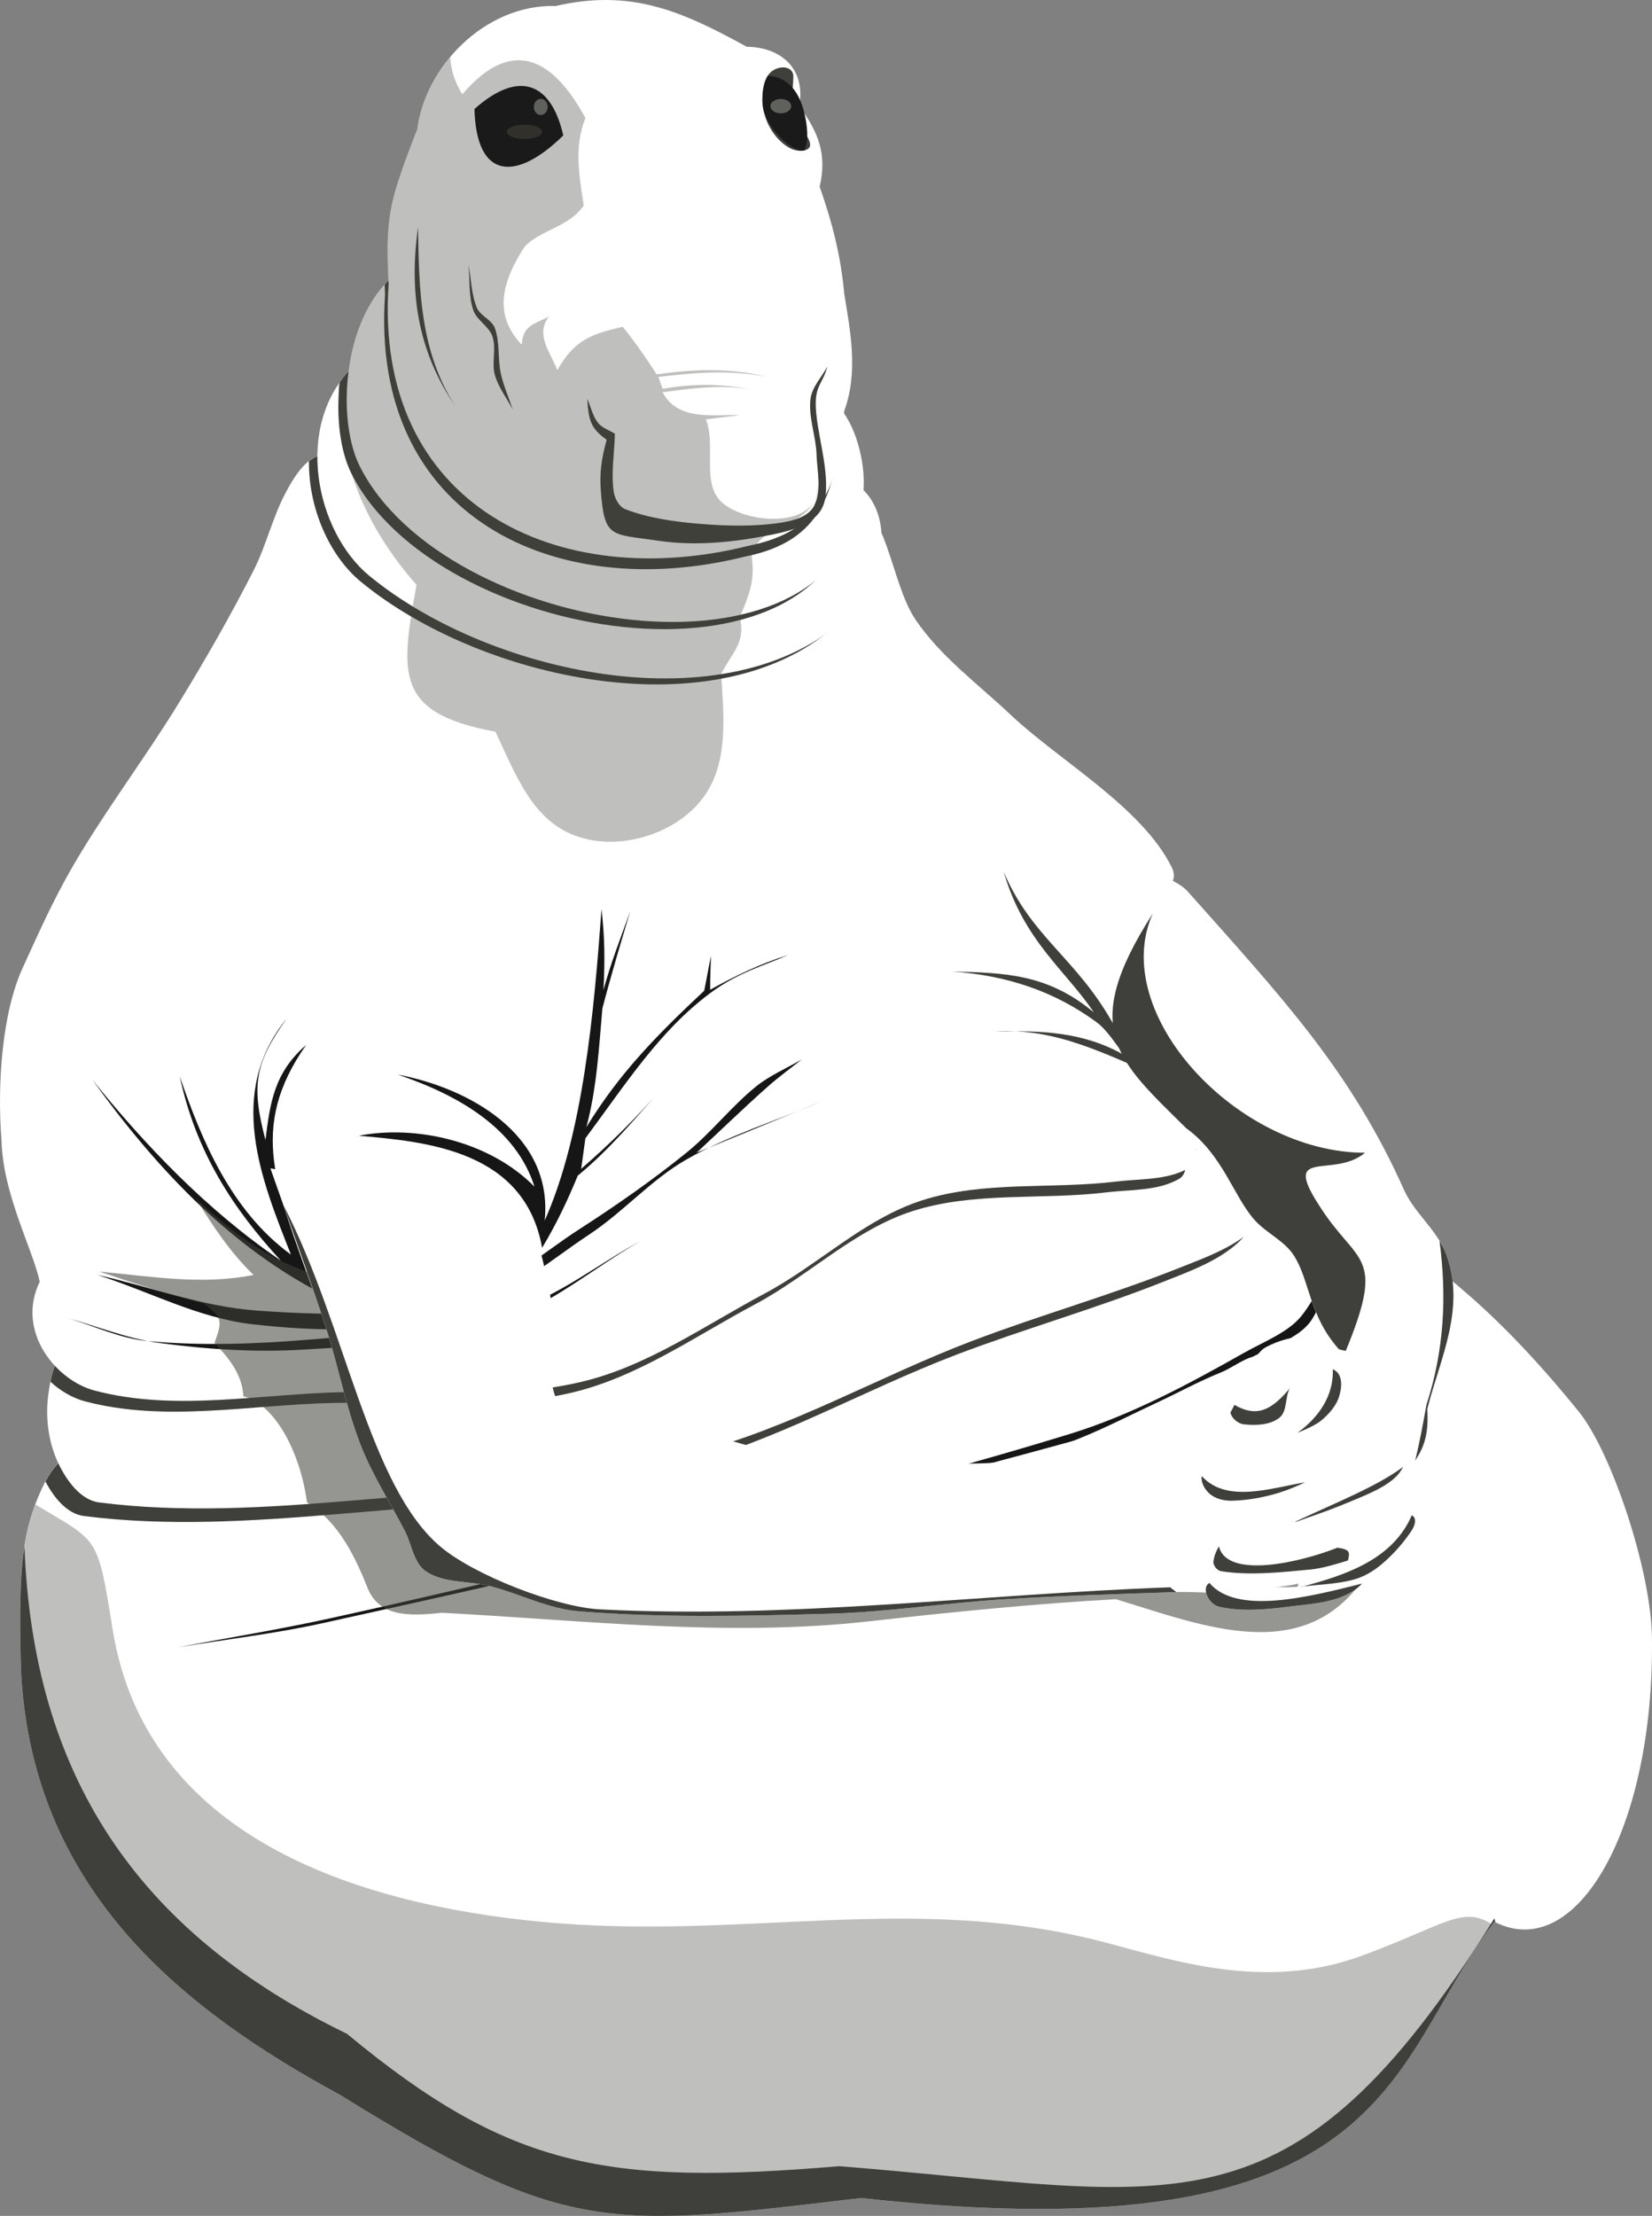 <?xml version="1.0" encoding="UTF-8" standalone="no"?>
<!-- Created with Inkscape (http://www.inkscape.org/) -->
<svg
   xmlns:dc="http://purl.org/dc/elements/1.1/"
   xmlns:cc="http://creativecommons.org/ns#"
   xmlns:rdf="http://www.w3.org/1999/02/22-rdf-syntax-ns#"
   xmlns:svg="http://www.w3.org/2000/svg"
   xmlns="http://www.w3.org/2000/svg"
   xmlns:sodipodi="http://sodipodi.sourceforge.net/DTD/sodipodi-0.dtd"
   xmlns:inkscape="http://www.inkscape.org/namespaces/inkscape"
   width="69.368mm"
   height="93.033mm"
   viewBox="0 0 245.792 329.643"
   id="svg2"
   version="1.1"
   inkscape:version="0.91 r13725"
   sodipodi:docname="^ley гламурный.svg"
   style='transform: scale(1);'>
  <rect x="0" y="0" width="245.792" height="329.643" fill="#808080" stroke="none"/>
  <defs
     id="defs4" />
  <sodipodi:namedview
     id="base"
     pagecolor="#ffffff"
     bordercolor="#666666"
     borderopacity="1.0"
     inkscape:pageopacity="0.0"
     inkscape:pageshadow="2"
     inkscape:zoom="0.35"
     inkscape:cx="-730.67526"
     inkscape:cy="170.53586"
     inkscape:document-units="px"
     inkscape:current-layer="layer1"
     showgrid="false"
     inkscape:window-width="1920"
     inkscape:window-height="1019"
     inkscape:window-x="1272"
     inkscape:window-y="-8"
     inkscape:window-maximized="1"
     fit-margin-top="0"
     fit-margin-left="0"
     fit-margin-right="0"
     fit-margin-bottom="0" />
  <g
     inkscape:label="Layer 1"
     inkscape:groupmode="layer"
     id="layer1"
     transform="translate(-234.247,-376.112)">
    <g
       id="g6052"
       transform="translate(-247.841,-52.979)"
       inkscape:export-xdpi="90"
       inkscape:export-ydpi="90">
      <path
         inkscape:export-ydpi="90"
         inkscape:export-xdpi="90"
         style="opacity:1;fill:#fff;fill-opacity:1;fill-rule:nonzero;stroke:none;stroke-width:0.5;stroke-linecap:round;stroke-linejoin:round;stroke-miterlimit:4;stroke-dasharray:none;stroke-dashoffset:0;stroke-opacity:1"
         d="m 495.321,644.766 c -3.202,0.708 -5.118,1.11 -7.576,7.071 -2.301,5.58 -2.978,10.702 -2.525,25.759 1.609,32.938 24.529,50.694 47.477,63.135 33.739,20.937 39.782,19.812 77.511,15.336 79.897,8.84 78.132,-20.275 94.215,-41.095 12.199,6.295 23.818,-13.844 23.449,-42.261 -0.131,-10.099 -6.055,-27.671 -10.883,-33.623 -11.808,-14.555 -20.76,-21.659 -32.264,-29.172 -5.027,-3.283 -9.834,-3.065 -13.637,-4.041 z"
         id="path4340"
         inkscape:connector-curvature="0"
         sodipodi:nodetypes="ssccccssscs" />
      <path
         inkscape:export-ydpi="90"
         inkscape:export-xdpi="90"
         inkscape:connector-curvature="0"
         style="opacity:0.333;fill:#3f403b;fill-opacity:1;fill-rule:nonzero;stroke:none;stroke-width:0.5;stroke-linecap:round;stroke-linejoin:round;stroke-miterlimit:4;stroke-dasharray:none;stroke-dashoffset:0;stroke-opacity:1"
         d="m 487.345,652.895 c -1.965,5.212 -2.549,10.597 -2.125,24.701 1.609,32.938 24.528,50.694 47.477,63.135 33.739,20.937 39.783,19.812 77.512,15.336 79.366,8.782 78.16,-19.887 93.904,-40.676 -4.384,-2.908 -7.078,0.084 -19.389,4.631 -14.496,5.355 -28.195,0.64 -38.385,-2.02 -28.744,-7.501 -53.636,-0.13 -83.844,-3.031 -27.613,-2.652 -58.686,-12.719 -63.639,-43.436 -2.294,-14.226 -2.036,-12.925 -11.512,-18.641 z"
         id="path4422" />
      <path
         inkscape:export-ydpi="90"
         inkscape:export-xdpi="90"
         style="opacity:1;fill:#161616;fill-opacity:1;fill-rule:nonzero;stroke:none;stroke-width:0.5;stroke-linecap:round;stroke-linejoin:round;stroke-miterlimit:4;stroke-dasharray:none;stroke-dashoffset:0;stroke-opacity:1"
         d="m 508.571,674.148 c 7.5,-1.429 15.043,-2.649 22.5,-4.286 16.952,-3.721 33.825,-7.793 50.714,-11.786 20.372,-4.816 39.42,-9.502 59.43,-15.653 9.164,-2.817 17.725,-7.426 26.071,-12.143 2.712,-1.533 6.481,-2.985 8.427,-5.418 1.9,-2.376 3.095,-5.238 4.643,-7.857 -1.071,2.857 -1.48,6.06 -3.214,8.571 -1.82,2.636 -5.987,3.858 -8.784,5.418 -8.604,4.8 -17.287,9.883 -26.786,12.5 -37.335,10.286 -73.753,18.755 -111.573,27.082 -7.072,1.557 -14.286,2.381 -21.429,3.571 z"
         id="path4342"
         inkscape:connector-curvature="0"
         sodipodi:nodetypes="cssssscssssc" />
      <path
         inkscape:export-ydpi="90"
         inkscape:export-xdpi="90"
         inkscape:connector-curvature="0"
         style="opacity:1;fill:#3f403b;fill-opacity:1;fill-rule:nonzero;stroke:none;stroke-width:0.5;stroke-linecap:round;stroke-linejoin:round;stroke-miterlimit:4;stroke-dasharray:none;stroke-dashoffset:0;stroke-opacity:1"
         d="m 667.765,606.609 -172.443,38.156 c -2.707,0.599 -4.497,1.016 -6.471,4.721 1.237,2.346 3.183,4.805 5.713,5.129 12.358,1.581 24.959,0.775 37.375,-0.254 17.108,-1.418 34.386,-2.8 51.014,-7.07 14.414,-3.702 27.51,-11.368 41.416,-16.668 10.175,-3.878 20.69,-6.836 30.809,-10.859 3.884,-1.544 8.014,-3.003 11.111,-5.809 1.658,-1.501 3.532,-4.464 2.273,-6.312 -0.239,-0.351 -0.512,-0.695 -0.797,-1.033 z"
         id="path4344" />
      <path
         inkscape:export-ydpi="90"
         inkscape:export-xdpi="90"
         style="opacity:1;fill:#fff;fill-opacity:1;fill-rule:nonzero;stroke:none;stroke-width:0.5;stroke-linecap:round;stroke-linejoin:round;stroke-miterlimit:4;stroke-dasharray:none;stroke-dashoffset:0;stroke-opacity:1"
         d="m 493.048,629.361 c -2.688,0.575 -3.433,4.598 -3.788,7.324 -0.44,3.376 0.051,7.027 1.515,10.102 1.203,2.526 3.285,5.453 6.061,5.808 12.358,1.581 24.959,0.776 37.376,-0.253 17.108,-1.418 34.386,-2.801 51.013,-7.071 14.414,-3.702 27.511,-11.368 41.416,-16.668 10.175,-3.878 20.691,-6.836 30.81,-10.859 3.884,-1.544 8.014,-3.003 11.112,-5.808 1.658,-1.501 3.532,-4.465 2.273,-6.313 -2.204,-3.238 -6.472,-6.074 -10.354,-5.556 -56.16,7.499 -112.027,17.445 -167.433,29.294 z"
         id="path4346"
         inkscape:connector-curvature="0"
         sodipodi:nodetypes="ssssssssssss" />
      <path
         inkscape:export-ydpi="90"
         inkscape:export-xdpi="90"
         inkscape:connector-curvature="0"
         style="opacity:1;fill:#3f403b;fill-opacity:1;fill-rule:nonzero;stroke:none;stroke-width:0.5;stroke-linecap:round;stroke-linejoin:round;stroke-miterlimit:4;stroke-dasharray:none;stroke-dashoffset:0;stroke-opacity:1"
         d="m 658.226,600.373 c -55.401,7.463 -110.513,17.298 -165.178,28.988 -2.065,0.442 -2.979,2.917 -3.455,5.277 1.526,1.405 3.311,2.425 5.057,2.895 12.032,3.235 24.918,0.471 37.375,0.254 11.71,-0.204 23.702,1.162 35.104,-1.516 9.823,-2.307 18.367,-8.391 27.273,-13.133 8.029,-4.274 14.821,-11.126 23.486,-13.889 9.185,-2.929 19.218,-1.619 28.789,-2.777 3.655,-0.442 7.671,-0.18 10.859,-2.021 1.182,-0.683 1.175,-2.679 0.689,-4.078 z"
         id="path4348" />
      <path
         inkscape:export-ydpi="90"
         inkscape:export-xdpi="90"
         style="opacity:1;fill:#fff;fill-opacity:1;fill-rule:nonzero;stroke:none;stroke-width:0.5;stroke-linecap:round;stroke-linejoin:round;stroke-miterlimit:4;stroke-dasharray:none;stroke-dashoffset:0;stroke-opacity:1"
         d="m 496.079,635.927 c 12.032,3.235 24.919,0.47 37.376,0.253 11.71,-0.204 23.701,1.162 35.103,-1.515 9.823,-2.307 18.367,-8.391 27.274,-13.132 8.029,-4.274 14.821,-11.127 23.486,-13.89 9.185,-2.929 19.218,-1.62 28.789,-2.778 3.655,-0.442 7.671,-0.178 10.859,-2.02 1.32,-0.763 1.162,-3.17 0.505,-4.546 -1.259,-2.637 -4.033,-4.245 -5.808,-6.566 -1.518,-1.985 -3.515,-3.871 -4.041,-6.313 -1.206,-5.606 -1.968,-11.519 -1.01,-17.173 0.78,-4.603 9.891,-5.913 7.829,-10.102 -4.422,-8.982 -16.713,-15.854 -23.991,-22.728 -4.847,-4.577 -10.405,-8.621 -14.142,-14.142 -3.804,-5.62 -4.078,-17.086 -10.607,-18.94 -25.997,-7.386 -50.251,-5.476 -77.277,-5.556 -2.643,-0.008 -4.561,3.225 -5.808,5.556 -1.977,3.694 -2.901,7.882 -4.798,11.617 -3.415,6.721 -7.176,13.268 -11.112,19.698 -4.571,7.468 -9.829,14.5 -14.395,21.971 -3.773,6.174 -5.828,10.845 -8.839,17.425 -3.133,6.847 -3.813,17.577 -3.157,25.759 0.211,7.998 4.7,16.241 5.682,20.961 -3.589,7.418 2.453,14.649 8.081,16.162 z"
         id="path4350"
         inkscape:connector-curvature="0"
         sodipodi:nodetypes="ssssssssssscsssssssssccs" />
      <path
         inkscape:export-ydpi="90"
         inkscape:export-xdpi="90"
         style="opacity:1;fill:#161616;fill-opacity:1;fill-rule:nonzero;stroke:none;stroke-width:0.5;stroke-linecap:round;stroke-linejoin:round;stroke-miterlimit:4;stroke-dasharray:none;stroke-dashoffset:0;stroke-opacity:1"
         d="m 491.785,625.068 c 4.63,1.263 9.134,3.143 13.89,3.788 7.098,0.963 14.315,1.439 21.466,1.01 9.756,-0.585 19.737,-1.048 29.042,-4.041 7.753,-2.493 14.142,-8.081 21.213,-12.122 -6.398,3.451 -12.228,8.272 -19.193,10.354 -9.615,2.875 -19.799,3.452 -29.799,4.293 -8.053,0.677 -16.194,0.974 -24.244,0.253 -4.273,-0.383 -8.25,-2.357 -12.374,-3.536 z"
         id="path4352"
         inkscape:connector-curvature="0"
         sodipodi:nodetypes="cssscsssc" />
      <path
         inkscape:export-ydpi="90"
         inkscape:export-xdpi="90"
         style="opacity:1;fill:#161616;fill-opacity:1;fill-rule:nonzero;stroke:none;stroke-width:0.5;stroke-linecap:round;stroke-linejoin:round;stroke-miterlimit:4;stroke-dasharray:none;stroke-dashoffset:0;stroke-opacity:1"
         d="m 496.584,618.754 c 7.66,2.441 14.994,6.402 22.981,7.324 9.793,1.13 20.021,1.274 29.547,-1.263 7.729,-2.058 14.038,-7.707 20.708,-12.122 5.055,-3.346 9.137,-8.096 14.395,-11.112 6.28,-3.602 13.3,-5.724 19.951,-8.586 -6.145,2.525 -12.29,5.051 -18.435,7.576 3.536,-3.283 6.997,-6.647 10.607,-9.849 1.613,-1.431 3.367,-2.694 5.051,-4.041 -2.273,1.347 -4.764,2.379 -6.819,4.041 -3.704,2.996 -6.648,6.856 -10.354,9.849 -5.07,4.095 -10.432,7.834 -15.91,11.364 -5.898,3.801 -11.38,8.888 -18.183,10.607 -9.643,2.436 -19.878,2.217 -29.799,1.515 -8.088,-0.572 -15.826,-3.536 -23.739,-5.303 z"
         id="path4354"
         inkscape:connector-curvature="0"
         sodipodi:nodetypes="cssssccscsssssc" />
      <path
         inkscape:export-ydpi="90"
         inkscape:export-xdpi="90"
         style="opacity:1;fill:#3f403b;fill-opacity:1;fill-rule:nonzero;stroke:none;stroke-width:0.5;stroke-linecap:round;stroke-linejoin:round;stroke-miterlimit:4;stroke-dasharray:none;stroke-dashoffset:0;stroke-opacity:1"
         d="m 630.179,582.541 c 9.088,-0.631 16.93,3.641 24.464,6.786 -2.419,-2 -5.252,-4.964 -7.042,-8.123 -5.511,-9.723 -12.058,-12.715 -16.172,-22.413 2.964,10.281 9.302,14.737 13.393,20.893 -6.851,-5.712 -13.19,-5.879 -21.071,-6.071 8.194,0.589 15.212,2.951 21.429,7.5 1.767,1.303 2.857,3.333 4.286,5 -6.153,-3.574 -12.521,-3.727 -19.286,-3.571 z"
         id="path4356"
         inkscape:connector-curvature="0"
         sodipodi:nodetypes="ccscccccc" />
      <path
         inkscape:export-ydpi="90"
         inkscape:export-xdpi="90"
         style="opacity:1;fill:#161616;fill-opacity:1;fill-rule:nonzero;stroke:none;stroke-width:0.5;stroke-linecap:round;stroke-linejoin:round;stroke-miterlimit:4;stroke-dasharray:none;stroke-dashoffset:0;stroke-opacity:1"
         d="m 562.749,614.714 c 2.176,-3.631 3.815,-7.117 5.303,-10.733 4.819,-3.947 8.969,-8.978 12.753,-13.258 -4.012,4.66 -7.967,8.53 -12.248,12.248 0.21,-1.515 0.421,-3.03 0.631,-4.546 6.091,-8.202 11.047,-15.998 18.562,-21.592 4.174,-3.107 8.069,-4.112 11.617,-5.682 -4.293,1.353 -7.985,3.159 -11.617,5.177 -0.016,-1.692 0.073,-3.516 0.126,-5.051 -0.295,1.347 -0.723,3.854 -1.018,5.201 -7.094,6.653 -12.591,12.234 -17.528,20.288 1.578,-5.848 1.879,-11.981 2.384,-17.661 1.326,-5.058 2.763,-9.869 4.167,-14.521 -1.57,4.38 -2.868,7.606 -4.004,11.771 0.23,-4.633 0.182,-7.78 -0.29,-12.024 -1.139,15.508 -2.75,33.528 -8.46,46.341 1.323,-12.935 -11.512,-19.787 -21.845,-21.718 9.024,3.051 17.587,7.984 20.329,16.668 -6.865,-6.961 -17.983,-9.182 -26.138,-7.576 10.289,0.897 24.682,2.247 27.274,16.668 z"
         id="path4358"
         inkscape:connector-curvature="0"
         sodipodi:nodetypes="cccccscccccccccccccc" />
      <path
         inkscape:export-ydpi="90"
         inkscape:export-xdpi="90"
         style="opacity:1;fill:#161616;fill-opacity:1;fill-rule:nonzero;stroke:none;stroke-width:0.5;stroke-linecap:round;stroke-linejoin:round;stroke-miterlimit:4;stroke-dasharray:none;stroke-dashoffset:0;stroke-opacity:1"
         d="m 527.646,584.535 c -4.765,4.11 -5.383,8.636 -6.061,14.142 -2.194,-8.287 -1.495,-11.515 3.157,-18.056 -9.054,11.124 -3.767,23.95 0.631,35.103 -8.954,-6.504 -13.359,-17.207 -16.541,-26.517 2.435,11.35 7.964,19.719 15.026,27.4 -10.99,-7.463 -20.393,-17.387 -28.032,-26.895 9.476,13.152 19.969,24.088 32.704,31.062 -5.165,-14.893 -9.672,-23.757 -0.884,-36.239 z"
         id="path4360"
         inkscape:connector-curvature="0"
         sodipodi:nodetypes="ccccccccc" />
      <path
         inkscape:export-ydpi="90"
         inkscape:export-xdpi="90"
         inkscape:connector-curvature="0"
         style="opacity:1;fill:#3f403b;fill-opacity:1;fill-rule:nonzero;stroke:none;stroke-width:0.5;stroke-linecap:round;stroke-linejoin:round;stroke-miterlimit:4;stroke-dasharray:none;stroke-dashoffset:0;stroke-opacity:1"
         d="m 559.896,496.623 c -9.593,-0.066 -19.338,0.184 -29.473,0.154 -0.869,-0.003 -1.651,0.366 -2.365,0.916 -0.087,6.992 3.051,14.083 7.682,17.908 18.307,15.124 55.12,22.813 72.227,5.051 4.034,-4.189 5.803,-12.657 1.76,-17.309 -0.603,-0.448 -1.27,-0.795 -2.025,-1.01 -16.248,-4.616 -31.816,-5.602 -47.805,-5.711 z"
         id="path4362" />
      <path
         inkscape:export-ydpi="90"
         inkscape:export-xdpi="90"
         style="opacity:0.554;fill:#3f403b;fill-opacity:1;fill-rule:nonzero;stroke:none;stroke-width:0.5;stroke-linecap:round;stroke-linejoin:round;stroke-miterlimit:4;stroke-dasharray:none;stroke-dashoffset:0;stroke-opacity:1"
         d="m 511.231,607.39 c 6.141,5.723 11.776,9.816 19.698,11.869 l 18.183,41.669 111.622,2.02 24.749,0.253 c -9.059,14.059 -24.291,7.753 -37.376,3.788 -12.244,0.682 -24.437,1.916 -36.618,3.283 -21.265,2.386 -42.409,-0.145 -63.64,-1.263 -4.975,0.536 -9.386,0.62 -11.112,-3.788 -2.376,-6.069 -4.985,-10.121 -8.965,-12.627 -1.067,-7.781 -4.933,-14.673 -9.47,-15.784 -0.19,-3.313 -2.14,-5.636 -4.293,-7.955 1.223,-3.379 1.109,-3.709 -1.515,-5.808 -8.82,-2.371 -11.14,-3.349 -15.657,-4.798 7.791,0.73 15.312,2.039 22.981,0.505 -3.5,-3.369 -6.057,-7.278 -8.586,-11.364 z"
         id="path4364"
         inkscape:connector-curvature="0"
         sodipodi:nodetypes="ccccccscsccccccc" />
      <path
         inkscape:export-ydpi="90"
         inkscape:export-xdpi="90"
         inkscape:connector-curvature="0"
         style="opacity:1;fill:#3f403b;fill-opacity:1;fill-rule:nonzero;stroke:none;stroke-width:0.5;stroke-linecap:round;stroke-linejoin:round;stroke-miterlimit:4;stroke-dasharray:none;stroke-dashoffset:0;stroke-opacity:1"
         d="m 485.724,659.143 c -0.631,4.11 -0.773,9.513 -0.504,18.453 1.609,32.938 24.528,50.694 47.477,63.135 33.739,20.937 39.783,19.812 77.512,15.336 79.897,8.84 78.132,-20.276 94.215,-41.096 0.048,0.025 0.095,0.041 0.143,0.065 l -0.143,-0.568 c -30.526,49.053 -47.424,40.816 -97.48,36.869 -34.478,2.904 -49.066,0.339 -73.236,-19.697 -31.636,-15.339 -46.71,-38.887 -47.982,-72.496 z"
         id="path4366" />
      <path
         inkscape:export-ydpi="90"
         inkscape:export-xdpi="90"
         style="opacity:1;fill:#fff;fill-opacity:1;fill-rule:nonzero;stroke:none;stroke-width:0.5;stroke-linecap:round;stroke-linejoin:round;stroke-miterlimit:4;stroke-dasharray:none;stroke-dashoffset:0;stroke-opacity:1"
         d="m 522.321,602.898 c 2.738,7.857 5.635,15.661 8.214,23.571 1.886,5.784 2.977,11.829 5.179,17.5 1.744,4.492 4.388,8.58 6.607,12.857 1.055,2.033 1.292,4.826 3.214,6.071 2.715,1.759 6.334,1.329 9.464,2.143 4.432,1.151 8.651,3.379 13.214,3.75 12.4,1.008 24.885,0.708 37.321,0.357 8.657,-0.245 17.249,-1.603 25.893,-2.143 8.503,-0.531 17.022,-0.772 25.536,-1.071 3.332,-0.117 6.717,0.402 10,-0.179 4.525,-0.801 10.511,-0.212 13.214,-3.929 3.501,-4.813 4.253,-11.991 2.5,-17.679 -1.737,-5.636 -6.852,-10.094 -11.964,-13.036 -2.105,-1.211 -4.711,1.237 -6.964,2.143 -3.236,1.302 -6.303,2.991 -9.464,4.464 -3.862,1.8 -7.653,3.769 -11.607,5.357 -3.319,1.333 -6.627,2.976 -10.179,3.393 -6.207,0.728 -12.501,0.105 -18.75,0 -4.408,-0.074 -8.88,0.272 -13.214,-0.536 -5.33,-0.993 -10.747,-3.081 -16.071,-4.107 -4.627,-0.892 -8.916,-0.881 -13.571,-1.607 -1.9,-0.296 -3.961,-0.82 -5.357,-2.143 -1.093,-1.036 -1.287,-2.786 -1.429,-4.286 -0.34,-3.615 0.454,-7.29 0,-10.893 -0.565,-4.484 -2.024,-8.81 -3.036,-13.214"
         id="path4368"
         inkscape:connector-curvature="0"
         sodipodi:nodetypes="cssssssssssssssssssssssssc" />
      <path
         inkscape:export-ydpi="90"
         inkscape:export-xdpi="90"
         style="opacity:1;fill:#fff;fill-opacity:1;fill-rule:nonzero;stroke:none;stroke-width:0.5;stroke-linecap:round;stroke-linejoin:round;stroke-miterlimit:4;stroke-dasharray:none;stroke-dashoffset:0;stroke-opacity:1"
         d="m 654.821,559.148 c 1.31,0.833 2.866,1.369 3.929,2.5 14.16,15.915 24.355,26.753 32.321,44.643 1.557,3.3 4.716,5.72 6.071,9.107 3.221,8.164 -0.902,16.018 -2.696,23.307 0.381,6.337 -1.971,7.202 -3.914,11.112 -1.08,2.348 -1.131,5.074 -2.147,7.45 -1.229,2.876 -2.026,6.355 -4.546,8.207 -2.838,2.086 -6.735,2.196 -10.228,2.652 -3.339,0.436 -6.812,0.72 -10.102,0 -1.086,-0.237 -2.077,-1.542 -2.02,-2.652 0.055,-1.07 1.407,-1.446 2.462,-1.263 3.928,0.681 8.393,1.303 12.627,0.821 2.603,-0.297 6.499,-1.562 7.134,-4.104 -0.778,0.146 -4.123,1.404 -6.629,1.641 -4.281,0.406 -9.076,0.941 -13.321,0.253 -0.623,-0.101 -1.235,-0.892 -1.136,-1.515 0.197,-1.248 0.846,-2.577 1.894,-3.283 1.212,-0.816 2.884,-0.496 4.293,-0.884 3.646,-1.003 7.361,-1.846 10.859,-3.283 1.977,-0.812 4.083,-1.75 5.43,-3.409 0.689,-0.85 0.29,-2.228 0,-3.283 -0.199,-0.723 -0.652,-1.903 -1.389,-1.768 -1.839,0.338 -3.13,2.061 -4.798,2.904 -2.17,1.097 -4.362,2.207 -6.692,2.904 -2.208,0.66 -4.515,1.078 -6.819,1.136 -1.092,0.028 -2.283,-0.228 -3.157,-0.884 -0.769,-0.576 -1.389,-1.565 -1.389,-2.525 0,-0.998 0.565,-2.089 1.389,-2.652 1.071,-0.731 2.548,-0.505 3.788,-0.884 1.795,-0.549 3.568,-1.178 5.303,-1.894 2.351,-0.969 4.904,-1.64 6.945,-3.157 1.2,-0.892 1.945,-2.364 2.399,-3.788 0.223,-0.7 -0.337,-1.431 -0.505,-2.147 -1.894,0.21 -4.137,-0.483 -5.682,0.631 -1.439,1.038 -0.642,3.807 -2.02,4.925 -1.398,1.133 -3.513,1.195 -5.303,1.01 -0.89,-0.092 -1.84,-0.891 -2.02,-1.768 1.25,-2.034 1.907,-4.919 2.904,-6.692 0.646,-1.115 1.26,-2.428 2.399,-3.03 1.877,-0.993 4.067,-1.636 6.187,-1.515 1.788,0.102 3.283,1.431 4.924,2.147 -4.742,-5.08 -4.559,-10.45 -6.925,-14.185 -1.396,-2.258 -4.127,-3.375 -5.893,-5.357 -3.13,-3.512 -7.458,-8.796 -10.357,-12.5 -3.53,-4.51 -8.72,-8.69 -10.536,-17.679 -2.264,-15.272 2.828,-17.407 6.964,-21.25 z"
         id="path4370"
         inkscape:connector-curvature="0"
         sodipodi:nodetypes="ccccccssssssscssssssssssssssssssscsssccssccsscc" />
      <path
         inkscape:export-ydpi="90"
         inkscape:export-xdpi="90"
         style="opacity:1;fill:#3f403b;fill-opacity:1;fill-rule:nonzero;stroke:none;stroke-width:0.5;stroke-linecap:round;stroke-linejoin:round;stroke-miterlimit:4;stroke-dasharray:none;stroke-dashoffset:0;stroke-opacity:1"
         d="m 653.602,564.99 c -11.143,17.356 -5.159,21.886 4.984,31.944 5.417,3.898 7.033,10.13 10.163,13.642 1.766,1.982 4.497,3.099 5.893,5.357 2.316,3.656 2.202,8.879 6.645,13.863 0.698,0.237 1.035,0.244 1.035,0.244 6.069,-14.74 1.646,-12.681 -3.997,-21.676 -5.614,-8.676 2.176,-3.87 6.855,-7.788 -18.923,0 -38.25,-20.684 -31.577,-35.586 z"
         id="path4372"
         inkscape:connector-curvature="0"
         sodipodi:nodetypes="ccscccccc" />
      <path
         inkscape:export-ydpi="90"
         inkscape:export-xdpi="90"
         style="opacity:1;fill:#fff;fill-opacity:1;fill-rule:nonzero;stroke:none;stroke-width:0.5;stroke-linecap:round;stroke-linejoin:round;stroke-miterlimit:4;stroke-dasharray:none;stroke-dashoffset:0;stroke-opacity:1"
         d="m 672.35,651.205 c 2.736,-1.136 6.168,-2.305 8.207,-3.409 2.039,-1.105 2.549,-2.367 3.914,-3.157 1.365,-0.789 3.002,-1.492 4.167,-1.515 1.165,-0.023 1.74,0.575 2.147,1.389 0.407,0.814 0.525,1.877 0,2.904 -0.525,1.027 -1.326,1.818 -2.904,2.778 -1.578,0.96 -4.271,2.02 -6.44,2.904 -2.169,0.884 -4.377,1.599 -6.566,2.399 z"
         id="path4374"
         inkscape:connector-curvature="0"
         sodipodi:nodetypes="czzzzzzzcc" />
      <path
         inkscape:export-ydpi="90"
         inkscape:export-xdpi="90"
         style="opacity:1;fill:#fff;fill-opacity:1;fill-rule:nonzero;stroke:none;stroke-width:0.5;stroke-linecap:round;stroke-linejoin:round;stroke-miterlimit:4;stroke-dasharray:none;stroke-dashoffset:0;stroke-opacity:1"
         d="m 675.128,665.158 c 2.778,-0.358 5.628,-0.349 8.334,-1.073 1.528,-0.409 2.954,-1.256 4.167,-2.273 1.69,-1.417 3.181,-3.099 4.419,-4.925 0.408,-0.601 0.849,-1.593 0.379,-2.147 -0.551,-0.649 -1.733,-0.69 -2.525,-0.379 -1.513,0.593 -2.749,1.772 -3.914,2.904 -1.108,1.077 -1.638,2.692 -2.841,3.662 -0.834,0.673 -1.988,0.824 -3.03,1.073 -1.346,0.322 -2.736,0.421 -4.104,0.631 z"
         id="path4376"
         inkscape:connector-curvature="0"
         sodipodi:nodetypes="csssssssscc" />
      <path
         inkscape:export-ydpi="90"
         inkscape:export-xdpi="90"
         style="opacity:1;fill:#fff;fill-opacity:1;fill-rule:nonzero;stroke:none;stroke-width:0.5;stroke-linecap:round;stroke-linejoin:round;stroke-miterlimit:4;stroke-dasharray:none;stroke-dashoffset:0;stroke-opacity:1"
         d="m 674.244,635.232 c 0,0 0.981,-0.482 1.452,-0.758 1.063,-0.622 1.868,-1.896 3.094,-2.02 0.855,-0.087 1.903,0.245 2.399,0.947 0.669,0.946 0.473,2.367 0.126,3.472 -0.44,1.406 -1.527,2.584 -2.652,3.536 -1.013,0.858 -3.536,1.831 -3.536,1.831 z"
         id="path4378"
         inkscape:connector-curvature="0"
         sodipodi:nodetypes="cssssscc" />
      <path
         inkscape:export-ydpi="90"
         inkscape:export-xdpi="90"
         inkscape:connector-curvature="0"
         style="opacity:1;fill:#3f403b;fill-opacity:1;fill-rule:nonzero;stroke:none;stroke-width:0.5;stroke-linecap:round;stroke-linejoin:round;stroke-miterlimit:4;stroke-dasharray:none;stroke-dashoffset:0;stroke-opacity:1"
         d="m 674.011,635.594 c -2.712,3.24 -4.87,4.429 -8.264,2.488 -0.186,0.392 -0.378,0.775 -0.594,1.127 0.18,0.876 1.129,1.677 2.02,1.77 1.79,0.185 3.905,0.121 5.303,-1.012 1.18,-0.957 0.775,-3.118 1.535,-4.373 z m -13.117,13.084 c -0.008,0.085 -0.035,0.17 -0.035,0.254 0,0.961 0.622,1.949 1.391,2.525 0.874,0.656 2.064,0.912 3.156,0.885 2.303,-0.058 4.611,-0.477 6.818,-1.137 1.393,-0.417 2.734,-0.987 4.053,-1.607 -5.025,0.838 -11.679,3.181 -15.383,-0.92 z m 2.559,10.463 c -0.427,0.652 -0.707,1.422 -0.824,2.166 -0.099,0.624 0.512,1.415 1.135,1.516 4.245,0.688 9.041,0.154 13.322,-0.252 1.857,-0.176 4.164,-0.911 5.557,-1.34 0.305,-1.231 0.303,-1.654 -1.57,-1.904 -5.44,2.176 -16.423,4.728 -17.619,-0.186 z m -1.439,5.418 c -0.3,0.213 -0.501,0.516 -0.521,0.916 -0.057,1.11 0.934,2.413 2.02,2.65 3.289,0.72 6.763,0.436 10.102,0 3.492,-0.456 7.391,-0.564 10.229,-2.65 0.329,-0.242 0.625,-0.516 0.9,-0.809 -8.37,2.126 -18.722,4.639 -22.729,-0.107 z"
         id="path4380" />
      <path
         inkscape:export-ydpi="90"
         inkscape:export-xdpi="90"
         inkscape:connector-curvature="0"
         style="opacity:1;fill:#3f403b;fill-opacity:1;fill-rule:nonzero;stroke:none;stroke-width:0.5;stroke-linecap:round;stroke-linejoin:round;stroke-miterlimit:4;stroke-dasharray:none;stroke-dashoffset:0;stroke-opacity:1"
         d="m 692.142,654.496 c -2.841,6.649 -10.002,8.916 -16.062,10.564 2.475,-0.256 4.984,-0.335 7.383,-0.977 1.528,-0.409 2.954,-1.255 4.166,-2.271 1.69,-1.417 3.181,-3.101 4.42,-4.926 0.408,-0.601 0.849,-1.593 0.379,-2.146 -0.081,-0.096 -0.18,-0.174 -0.285,-0.244 z"
         id="path4382" />
      <path
         inkscape:export-ydpi="90"
         inkscape:export-xdpi="90"
         inkscape:connector-curvature="0"
         style="opacity:1;fill:#3f403b;fill-opacity:1;fill-rule:nonzero;stroke:none;stroke-width:0.5;stroke-linecap:round;stroke-linejoin:round;stroke-miterlimit:4;stroke-dasharray:none;stroke-dashoffset:0;stroke-opacity:1"
         d="m 690.83,647.314 c -3.754,2.841 -9.993,5.314 -15.988,8.123 l 0.035,0.061 c 2.189,-0.8 4.395,-1.514 6.564,-2.398 2.169,-0.884 4.861,-1.945 6.439,-2.904 1.578,-0.96 2.379,-1.75 2.904,-2.777 0.018,-0.034 0.029,-0.069 0.045,-0.104 z"
         id="path4384" />
      <path
         inkscape:export-ydpi="90"
         inkscape:export-xdpi="90"
         inkscape:connector-curvature="0"
         style="opacity:1;fill:#3f403b;fill-opacity:1;fill-rule:nonzero;stroke:none;stroke-width:0.5;stroke-linecap:round;stroke-linejoin:round;stroke-miterlimit:4;stroke-dasharray:none;stroke-dashoffset:0;stroke-opacity:1"
         d="m 680.39,632.771 c 0.146,3.996 -2.115,7.178 -5.256,9.467 0.01,-0.004 2.518,-0.972 3.529,-1.828 1.124,-0.952 2.212,-2.131 2.652,-3.537 0.346,-1.105 0.542,-2.525 -0.127,-3.471 -0.193,-0.273 -0.483,-0.473 -0.799,-0.631 z"
         id="path4386" />
      <path
         inkscape:export-ydpi="90"
         inkscape:export-xdpi="90"
         inkscape:connector-curvature="0"
         style="opacity:1;fill:#3f403b;fill-opacity:1;fill-rule:nonzero;stroke:none;stroke-width:0.5;stroke-linecap:round;stroke-linejoin:round;stroke-miterlimit:4;stroke-dasharray:none;stroke-dashoffset:0;stroke-opacity:1"
         d="m 696.267,613.699 c 1.091,8.213 0.71,16.196 -1.945,24.375 -0.499,2.783 -1.009,5.556 -1.676,8.301 1.169,-1.803 2.045,-3.62 1.801,-7.67 1.793,-7.288 5.916,-15.143 2.695,-23.307 -0.238,-0.595 -0.544,-1.154 -0.875,-1.699 z"
         id="path4388" />
      <path
         inkscape:export-ydpi="90"
         inkscape:export-xdpi="90"
         inkscape:connector-curvature="0"
         style="opacity:1;fill:#3f403b;fill-opacity:1;fill-rule:nonzero;stroke:none;stroke-width:0.5;stroke-linecap:round;stroke-linejoin:round;stroke-miterlimit:4;stroke-dasharray:none;stroke-dashoffset:0;stroke-opacity:1"
         d="m 524.269,608.396 c 2.135,6.009 4.291,12.01 6.268,18.072 1.886,5.784 2.976,11.829 5.178,17.5 1.744,4.492 4.388,8.58 6.607,12.857 1.055,2.033 1.293,4.827 3.215,6.072 2.715,1.759 6.332,1.329 9.463,2.143 4.432,1.151 8.651,3.379 13.215,3.75 12.4,1.008 24.886,0.709 37.322,0.357 8.657,-0.245 17.249,-1.602 25.893,-2.143 8.503,-0.531 17.021,-0.773 25.535,-1.072 0.043,-0.002 0.087,10e-4 0.131,0 l -0.908,-0.713 c -28.327,1.032 -56.469,4.739 -84.852,3.283 -6.421,-0.329 -18.676,-5.051 -23.738,-9.344 -10.693,-9.068 -14.034,-32.772 -23.328,-50.764 z"
         id="path4390" />
      <path
         inkscape:export-ydpi="90"
         inkscape:export-xdpi="90"
         style="opacity:1;fill:#fff;fill-opacity:1;fill-rule:nonzero;stroke:none;stroke-width:0.5;stroke-linecap:round;stroke-linejoin:round;stroke-miterlimit:4;stroke-dasharray:none;stroke-dashoffset:0;stroke-opacity:1"
         d="m 534.717,483.52 c -9.132,8.87 -5.568,24.711 2.273,31.188 18.307,15.124 55.12,22.813 72.226,5.051 4.967,-5.157 6.503,-16.803 -2.02,-19.824 -27.102,-6.513 -58.314,-27.978 -72.478,-16.415 z"
         id="path4392"
         inkscape:connector-curvature="0"
         sodipodi:nodetypes="csscc" />
      <path
         inkscape:export-ydpi="90"
         inkscape:export-xdpi="90"
         inkscape:connector-curvature="0"
         style="opacity:1;fill:#3f403b;fill-opacity:1;fill-rule:nonzero;stroke:none;stroke-width:0.5;stroke-linecap:round;stroke-linejoin:round;stroke-miterlimit:4;stroke-dasharray:none;stroke-dashoffset:0;stroke-opacity:1"
         d="m 546.238,480.172 c -4.509,-0.129 -8.423,0.818 -11.521,3.348 -0.789,0.766 -1.475,1.588 -2.08,2.447 -0.58,5.124 0.066,10.218 1.715,13.525 12.47,25.009 70.578,34.507 74.877,4.418 0.128,-0.894 0.143,-1.891 0.086,-2.922 -0.623,-0.417 -1.328,-0.772 -2.119,-1.053 -21.173,-5.089 -44.855,-19.302 -60.957,-19.764 z"
         id="path4394" />
      <path
         inkscape:export-ydpi="90"
         inkscape:export-xdpi="90"
         style="opacity:1;fill:#fff;fill-opacity:1;fill-rule:nonzero;stroke:none;stroke-width:0.5;stroke-linecap:round;stroke-linejoin:round;stroke-miterlimit:4;stroke-dasharray:none;stroke-dashoffset:0;stroke-opacity:1"
         d="m 549.743,467.105 c -15.649,-0.588 -18.699,22.176 -14.142,31.315 12.47,25.009 70.579,34.508 74.878,4.419 0.58,-4.061 -0.837,-10.098 -3.409,-13.006 -2.444,-2.648 -5.237,-5.238 -8.586,-6.566 -16.542,-6.56 -31.415,-12.099 -48.74,-16.162 z"
         id="path4396"
         inkscape:connector-curvature="0"
         sodipodi:nodetypes="csscsc" />
      <path
         inkscape:export-ydpi="90"
         inkscape:export-xdpi="90"
         inkscape:connector-curvature="0"
         style="opacity:1;fill:#3f403b;fill-opacity:1;fill-rule:nonzero;stroke:none;stroke-width:0.5;stroke-linecap:round;stroke-linejoin:round;stroke-miterlimit:4;stroke-dasharray:none;stroke-dashoffset:0;stroke-opacity:1"
         d="m 549.744,467.105 c -4.46,-0.168 -7.895,1.566 -10.424,4.336 0.02,0.492 0.034,0.963 0.057,1.473 -2.313,33.091 25.328,46.049 53.52,38.982 11.635,-2.279 13.51,-9.854 14.27,-20.076 0.162,-0.443 0.297,-0.888 0.422,-1.334 -0.167,-0.23 -0.339,-0.45 -0.518,-0.652 -2.444,-2.648 -5.239,-5.238 -8.588,-6.566 -16.542,-6.56 -31.413,-12.099 -48.738,-16.162 z"
         id="path4398" />
      <path
         inkscape:export-ydpi="90"
         inkscape:export-xdpi="90"
         style="opacity:1;fill:#fff;fill-opacity:1;fill-rule:nonzero;stroke:none;stroke-width:0.5;stroke-linecap:round;stroke-linejoin:round;stroke-miterlimit:4;stroke-dasharray:none;stroke-dashoffset:0;stroke-opacity:1"
         d="m 544.187,448.291 c 0,0 -2.499,6.171 -3.474,9.892 -1.191,4.546 -1.012,8.429 -0.801,13.123 -2.313,33.091 25.329,46.049 53.52,38.983 11.635,-2.279 13.509,-9.854 14.268,-20.077 2.15,-5.89 0.855,-12.029 0,-17.425 -0.499,-5.541 -1.808,-10.72 -3.662,-15.91 1.132,-4.848 -0.186,-8.125 -3.03,-11.996 0.988,-5.694 -2.805,-8.766 -7.829,-8.839 -9.77,-5.373 -17.248,-8.621 -28.411,-6.061 -10.649,-0.292 -19.482,9.247 -20.582,18.309 z"
         id="path4400"
         inkscape:connector-curvature="0"
         sodipodi:nodetypes="csccccccccc" />
      <path
         inkscape:export-ydpi="90"
         inkscape:export-xdpi="90"
         style="opacity:1;fill:#3f403b;fill-opacity:1;fill-rule:nonzero;stroke:none;stroke-width:0.5;stroke-linecap:round;stroke-linejoin:round;stroke-miterlimit:4;stroke-dasharray:none;stroke-dashoffset:0;stroke-opacity:1"
         d="m 605.179,483.612 c -0.833,1.607 -2.278,3.025 -2.5,4.821 -0.337,2.734 0.8,5.462 0.893,8.214 0.086,2.561 0.805,5.395 -0.357,7.679 -0.821,1.614 -3.033,2.221 -4.821,2.5 -4.058,0.634 -8.228,0.525 -12.321,0.179 -3.687,-0.312 -7.434,-0.828 -10.893,-2.143 -1.003,-0.381 -1.634,-1.616 -1.786,-2.679 -0.404,-2.829 0.119,-5.714 0.179,-8.571 -0.833,-0.536 -1.884,-0.831 -2.5,-1.607 -0.811,-1.023 -1.071,-2.381 -1.607,-3.571 0.19,3.138 0.476,4.375 2.881,6.072 -0.415,1.601 -1.111,4.059 -0.884,7.324 0.518,7.45 1.488,6.65 8.586,7.702 5.599,0.83 11.266,0.212 16.794,-0.884 3.421,-0.678 7.279,-1.826 7.958,-5.134 0.874,-4.259 -1.365,-10.338 -1.345,-14.455 0.014,-2.721 1.144,-3.084 1.724,-5.447 z"
         id="path4402"
         inkscape:connector-curvature="0"
         sodipodi:nodetypes="cscsssssssccsssssc" />
      <path
         inkscape:export-ydpi="90"
         inkscape:export-xdpi="90"
         style="opacity:1;fill:#3f403b;fill-opacity:1;fill-rule:nonzero;stroke:none;stroke-width:0.5;stroke-linecap:round;stroke-linejoin:round;stroke-miterlimit:4;stroke-dasharray:none;stroke-dashoffset:0;stroke-opacity:1"
         d="m 551.786,468.434 c 0.238,2.262 -0.005,4.628 0.714,6.786 0.512,1.536 2.345,2.392 2.857,3.929 0.604,1.811 -0.155,3.876 0.357,5.714 0.522,1.872 1.786,3.452 2.679,5.179 -0.595,-1.786 -1.38,-3.519 -1.786,-5.357 -0.491,-2.228 -0.113,-4.642 -0.893,-6.786 -0.461,-1.268 -2.161,-1.789 -2.679,-3.036 -0.837,-2.016 -0.833,-4.286 -1.25,-6.429 z"
         id="path4404"
         inkscape:connector-curvature="0"
         sodipodi:nodetypes="cssscsssc" />
      <path
         inkscape:export-ydpi="90"
         inkscape:export-xdpi="90"
         style="opacity:1;fill:#3f403b;fill-opacity:1;fill-rule:nonzero;stroke:none;stroke-width:0.5;stroke-linecap:round;stroke-linejoin:round;stroke-miterlimit:4;stroke-dasharray:none;stroke-dashoffset:0;stroke-opacity:1"
         d="m 549.821,489.505 c -5.234,-8.169 -5.392,-17.236 -5.536,-26.607 -1.377,9.819 -0.007,18.456 5.536,26.607 z"
         id="path4406"
         inkscape:connector-curvature="0"
         sodipodi:nodetypes="ccc" />
      <path
         inkscape:export-ydpi="90"
         inkscape:export-xdpi="90"
         style="opacity:0.333;fill:#3f403b;fill-opacity:1;fill-rule:nonzero;stroke:none;stroke-width:0.5;stroke-linecap:round;stroke-linejoin:round;stroke-miterlimit:4;stroke-dasharray:none;stroke-dashoffset:0;stroke-opacity:1"
         d="m 549.078,437.588 c -2.66,3.173 -4.438,6.973 -4.891,10.703 0,0 -2.5,6.172 -3.475,9.893 -1.152,4.395 -1.019,8.185 -0.818,12.674 -3.365,3.303 -5.273,8.359 -5.943,13.459 -0.564,0.622 -1.052,1.283 -1.506,1.959 -0.013,11.323 3.756,20.855 11.615,29.822 -2.402,13.304 -3.264,19.071 11.744,21.844 3.511,7.474 6.111,14.763 14.521,16.162 6.077,1.01 13.338,-1.73 16.793,-6.943 3.343,-5.044 2.638,-11.696 2.273,-17.805 1.719,-3.439 3.637,-4.528 2.777,-8.459 1.324,-3.215 2.29,-5.38 1.768,-8.967 0.705,-4.597 7.066,-4.212 9.174,-8.068 -2.409,3.673 -10.543,2.712 -13.594,-0.012 -3.147,-2.81 -0.845,-8.413 -2.398,-12.375 l 5.051,-0.631 c -3.789,-0.108 -9.304,0.928 -11.49,-3.41 4.424,-0.59 8.811,-1.186 13.258,-0.379 -4.425,-0.885 -8.612,-0.934 -13.258,-0.125 l -0.631,-1.768 c 5.597,-0.672 10.531,-1.093 16.162,0 -5.391,-1.348 -10.668,-1.201 -16.416,-0.379 -1.837,-2.816 -3.55,-5.265 -5.051,-7.072 -4.595,1.028 -7.285,1.999 -9.723,6.441 -1.129,-2.792 -3.308,-5.303 -1.262,-7.955 -2.343,1.171 -3.873,1.361 -4.041,4.166 -4.093,-4.271 -3.163,-9.013 0.379,-14.521 2.337,-2.566 6.671,-2.948 8.838,-6.188 -0.61,-4.191 -1.517,-8.592 0.254,-13.004 -4.352,-8.034 -10.422,-12.77 -18.309,-3.537 -1.197,-1.901 -1.694,-3.655 -1.801,-5.525 z m 54.033,66.273 c 0.483,-0.737 0.741,-1.656 0.676,-2.789 -0.016,1.135 -0.267,2.041 -0.676,2.789 z"
         id="path4408"
         inkscape:connector-curvature="0"
         sodipodi:nodetypes="ccscccccssccccsccccccccccccccccccccc" />
      <path
         inkscape:export-ydpi="90"
         inkscape:export-xdpi="90"
         style="opacity:1;fill:#3f403b;fill-opacity:1;fill-rule:nonzero;stroke:none;stroke-width:0.5;stroke-linecap:round;stroke-linejoin:round;stroke-miterlimit:4;stroke-dasharray:none;stroke-dashoffset:0;stroke-opacity:1"
         d="m 596.978,439.652 c 1.355,-0.957 3.15,-0.61 3.146,0.81 -0.005,1.742 -0.46,3.667 -0.088,4.932 0.51,2.434 4.169,5.435 1.793,6.053 -2.497,0.65 -5.386,-2.628 -6.007,-5.472 -0.54,-2.478 -0.343,-5.264 1.156,-6.323 z"
         id="path4410"
         inkscape:connector-curvature="0"
         sodipodi:nodetypes="sscsss" />
      <path
         inkscape:export-ydpi="90"
         inkscape:export-xdpi="90"
         style="opacity:1;fill:#1a1a1a;fill-opacity:1;fill-rule:nonzero;stroke:none;stroke-width:0.5;stroke-linecap:round;stroke-linejoin:round;stroke-miterlimit:4;stroke-dasharray:none;stroke-dashoffset:0;stroke-opacity:1"
         d="m 596.332,440.373 c -0.839,1.457 -1.077,3.961 -0.51,5.601 0.792,2.293 3.712,5.577 5.898,5.54 0.782,-1.409 0.483,-3.984 -0.068,-6.034 -1.045,-3.892 -3.404,-5.067 -5.32,-5.107 z"
         id="path4412"
         inkscape:connector-curvature="0"
         sodipodi:nodetypes="cscsc" />
      <ellipse
         inkscape:export-ydpi="90"
         inkscape:export-xdpi="90"
         style="opacity:1;fill:#5f615c;fill-opacity:1;fill-rule:nonzero;stroke:none;stroke-width:0.5;stroke-linecap:round;stroke-linejoin:round;stroke-miterlimit:4;stroke-dasharray:none;stroke-dashoffset:0;stroke-opacity:1"
         id="ellipse4414"
         cx="598.262"
         cy="444.882"
         rx="1.547"
         ry="1.073" />
      <path
         inkscape:export-ydpi="90"
         inkscape:export-xdpi="90"
         style="opacity:1;fill:#1a1a1a;fill-opacity:1;fill-rule:nonzero;stroke:none;stroke-width:0.5;stroke-linecap:round;stroke-linejoin:round;stroke-miterlimit:4;stroke-dasharray:none;stroke-dashoffset:0;stroke-opacity:1"
         d="m 552.679,445.309 c 6.612,-5.888 11.418,-3.963 13.214,3.929 -6.911,6.795 -12.934,6.728 -13.214,-3.929 z"
         id="path4416"
         inkscape:connector-curvature="0"
         sodipodi:nodetypes="ccc" />
      <ellipse
         inkscape:export-ydpi="90"
         inkscape:export-xdpi="90"
         style="opacity:1;fill:#5f615c;fill-opacity:1;fill-rule:nonzero;stroke:none;stroke-width:0.5;stroke-linecap:round;stroke-linejoin:round;stroke-miterlimit:4;stroke-dasharray:none;stroke-dashoffset:0;stroke-opacity:1"
         id="ellipse4418"
         cx="562.545"
         cy="444.996"
         rx="1.027"
         ry="1.205" />
      <ellipse
         inkscape:export-ydpi="90"
         inkscape:export-xdpi="90"
         style="opacity:1;fill:#31302b;fill-opacity:1;fill-rule:nonzero;stroke:none;stroke-width:0.5;stroke-linecap:round;stroke-linejoin:round;stroke-miterlimit:4;stroke-dasharray:none;stroke-dashoffset:0;stroke-opacity:1"
         id="ellipse4420"
         cx="560.134"
         cy="448.701"
         rx="2.634"
         ry="1.071" />
    </g>
  </g>
</svg>
